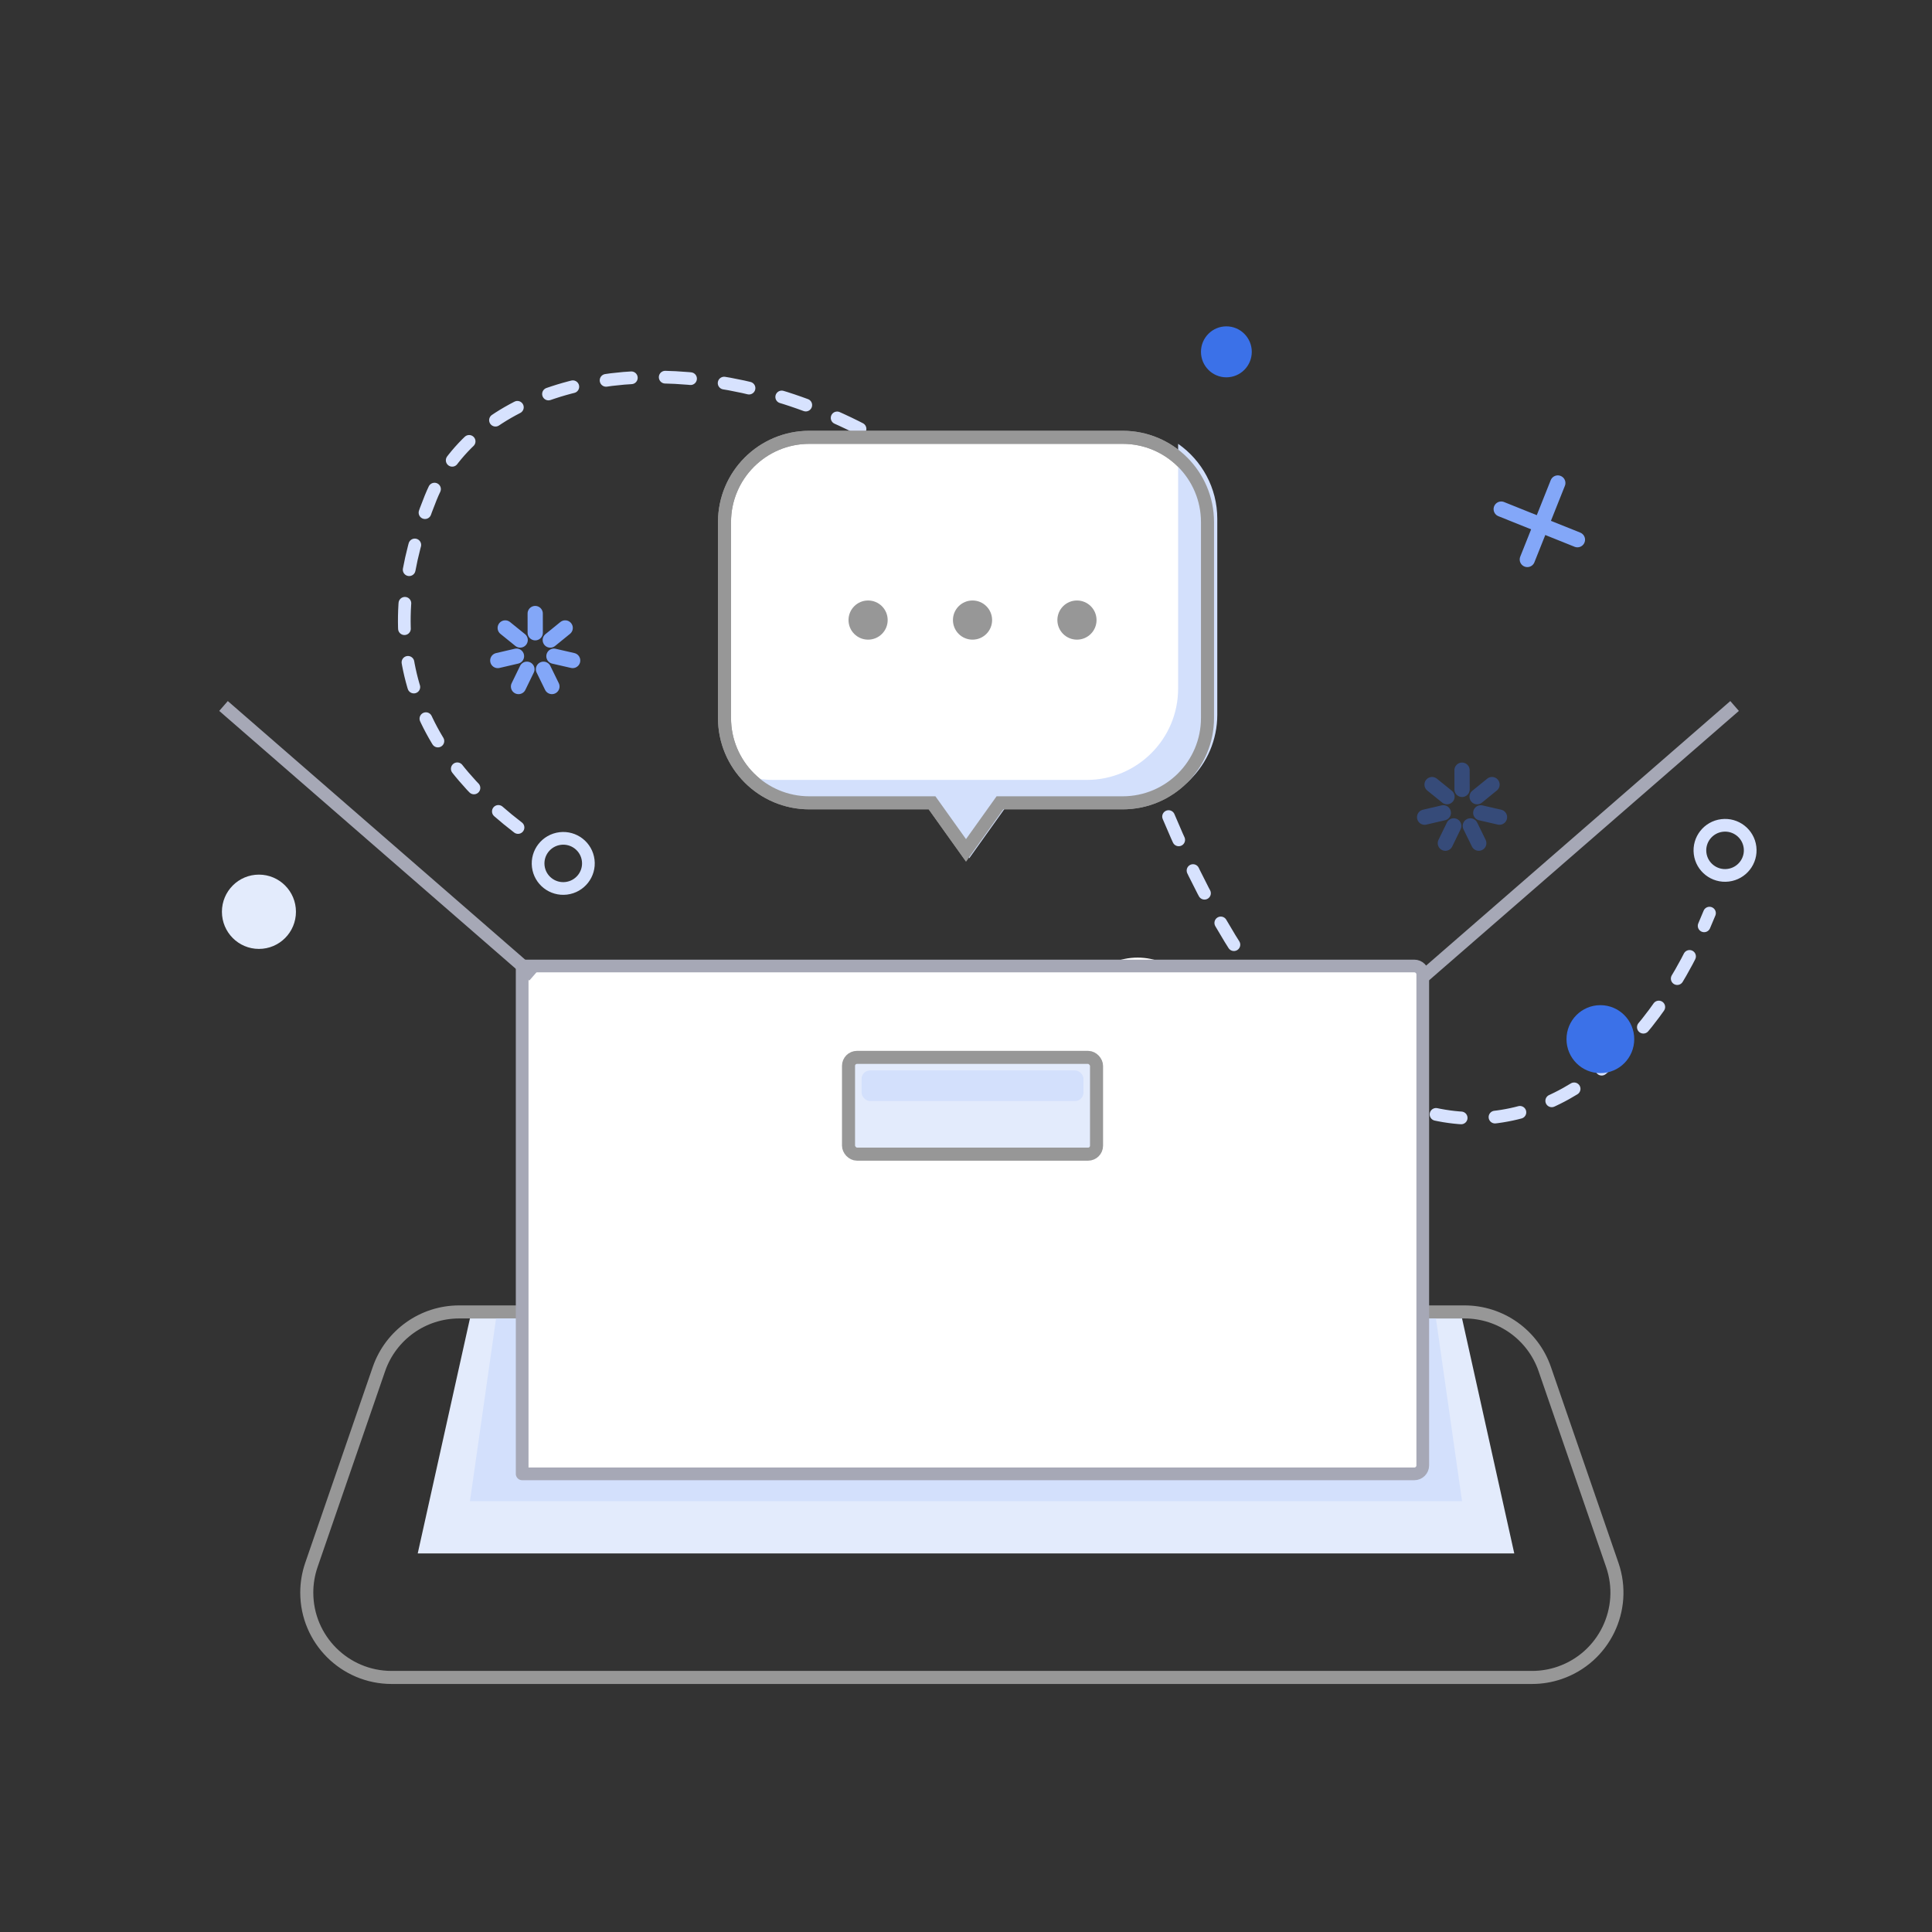 <?xml version="1.0" encoding="UTF-8"?>
<svg width="148px" height="148px" viewBox="0 0 148 148" version="1.1" xmlns="http://www.w3.org/2000/svg" xmlns:xlink="http://www.w3.org/1999/xlink">
    <rect x="0" y="0" width="148" height="148" fill="#333333" stroke="none"/>
    <!-- Generator: Sketch 61 (89581) - https://sketch.com -->
    <title>矩形</title>
    <desc>Created with Sketch.</desc>
    <g id="Components" stroke="none" stroke-width="1" fill="none" fill-rule="evenodd">
        <g id="移动端-空状态图片" transform="translate(-682, -161)">
            <g id="系统维护" transform="translate(668, 161)">
                <g id="Group-2" transform="translate(14, 0)">
                    <rect id="矩形" fill="#D8D8D8" opacity="0" x="0" y="0" width="148" height="148"></rect>
                    <path d="M79.698,15.853 C87.304,8.118 95.933,6.931 105.585,12.292 C120.063,20.335 114.091,55.712 77.765,64.551 C41.439,73.391 42.419,94.732 62.064,105.645" id="路径-4" stroke="#D7E2FE" stroke-width="0.973" stroke-linecap="round" stroke-dasharray="1.946,2.595" transform="translate(80.719, 57.323) rotate(-97) translate(-80.719, -57.323) "></path>
                    <path d="M134.068,65.141 C134.068,66.206 133.208,67.068 132.147,67.068 C131.086,67.068 130.226,66.206 130.226,65.141 C130.226,64.077 131.086,63.214 132.147,63.214 C133.208,63.214 134.068,64.077 134.068,65.141 Z" id="Stroke-9" stroke="#D7E2FE" stroke-width="0.973" stroke-linecap="round" transform="translate(132.147, 65.141) rotate(-97) translate(-132.147, -65.141) "></path>
                    <path d="M45.068,66.141 C45.068,67.206 44.208,68.068 43.147,68.068 C42.086,68.068 41.226,67.206 41.226,66.141 C41.226,65.077 42.086,64.214 43.147,64.214 C44.208,64.214 45.068,65.077 45.068,66.141 Z" id="Stroke-9-Copy" stroke="#D5E1FD" stroke-width="0.973" stroke-linecap="round" transform="translate(43.147, 66.141) rotate(-97) translate(-43.147, -66.141) "></path>
                    <path d="M92.109,78.337 C92.109,81.088 89.886,83.317 87.146,83.317 C84.404,83.317 82.183,81.088 82.183,78.337 C82.183,75.587 84.404,73.357 87.146,73.357 C89.886,73.357 92.109,75.587 92.109,78.337" id="Fill-15" fill="#FFFFFF"></path>
                    <path d="M95.892,26.952 C95.892,28.031 95.021,28.905 93.946,28.905 C92.871,28.905 92,28.031 92,26.952 C92,25.874 92.871,25 93.946,25 C95.021,25 95.892,25.874 95.892,26.952" id="Fill-19" fill="#3B71E8"></path>
                    <path d="M125.189,79.603 C125.189,81.041 124.027,82.207 122.594,82.207 C121.161,82.207 120,81.041 120,79.603 C120,78.165 121.161,77 122.594,77 C124.027,77 125.189,78.165 125.189,79.603" id="Fill-19备份" fill="#3B71E8" transform="translate(122.595, 79.604) scale(-1, 1) translate(-122.595, -79.604) "></path>
                    <path d="M22.671,69.846 C22.671,71.418 21.402,72.691 19.835,72.691 C18.269,72.691 17,71.418 17,69.846 C17,68.274 18.269,67 19.835,67 C21.402,67 22.671,68.274 22.671,69.846" id="Fill-21" fill="#E3EBFC"></path>
                    <path d="M77.825,74.763 C77.982,74.654 78.135,74.539 78.289,74.426 C78.147,74.529 78,74.624 77.857,74.724 C77.846,74.737 77.836,74.75 77.825,74.763" id="路径" fill="#E7F0FA"></path>
                    <path d="M74,65.14 L76.6,61.5 L86,61.5 C89.59,61.5 92.5,58.59 92.5,55 L92.5,40 C92.5,36.41 89.59,33.5 86,33.5 L62,33.5 C58.41,33.5 55.5,36.41 55.5,40 L55.5,55 C55.5,58.59 58.41,61.5 62,61.5 L71.4,61.5 L74,65.14 Z" id="Combined-Shape" stroke="#979797" fill="#FFFFFF"></path>
                    <path d="M35.172,100.5 C32.399,100.5 29.932,102.259 29.027,104.881 L23.855,119.881 C23.62,120.563 23.5,121.279 23.5,122 C23.5,125.59 26.41,128.5 30,128.5 L117.363,128.5 C118.085,128.5 118.801,128.38 119.482,128.145 C122.876,126.975 124.679,123.275 123.508,119.881 L118.336,104.881 C117.432,102.259 114.964,100.5 112.191,100.5 L35.172,100.5 Z" id="Rectangle" stroke="#979797"></path>
                    <path d="M93.25,39.745 L93.25,54.745 C93.25,58.611 90.116,61.745 86.25,61.745 L77.106,61.745 L74.25,65.745 L71.392,61.745 L62.25,61.745 C60.158,61.745 58.281,60.828 56.999,59.375 C57.706,59.615 58.462,59.745 59.25,59.745 L59.25,59.745 L83.25,59.745 C87.116,59.745 90.25,56.611 90.25,52.745 L90.25,52.745 L90.25,34 C92.063,35.265 93.25,37.367 93.25,39.745 Z" id="Combined-Shape" fill="#D3E0FC"></path>
                    <path d="M74,65.14 L76.6,61.5 L86,61.5 C89.59,61.5 92.5,58.59 92.5,55 L92.5,40 C92.5,36.41 89.59,33.5 86,33.5 L62,33.5 C58.41,33.5 55.5,36.41 55.5,40 L55.5,55 C55.5,58.59 58.41,61.5 62,61.5 L71.4,61.5 L74,65.14 Z" id="Combined-Shape" stroke="#979797"></path>
                    <polygon id="Rectangle" fill="#E3EBFC" points="36 101 112 101 116 119 32 119"></polygon>
                    <polygon id="Rectangle" fill="#D3E0FC" points="38 101 110 101 112 115 36 115"></polygon>
                    <path d="M108.342,112.904 L40,112.904 L40,112.904 L40,74 L108.342,74 C108.7,74 108.99,74.29 108.99,74.649 L108.99,112.256 C108.99,112.614 108.7,112.904 108.342,112.904 Z" id="Stroke-31" stroke="#A6A8B6" stroke-width="0.973" fill="#FFFFFF" stroke-linecap="round" stroke-linejoin="round"></path>
                    <line x1="17.5" y1="54.41" x2="40.5" y2="74.41" id="Line" stroke="#A6A8B6" stroke-linecap="square"></line>
                    <line x1="109.5" y1="54.41" x2="132.5" y2="74.41" id="Line-Copy" stroke="#A6A8B6" stroke-linecap="square" transform="translate(121, 64.41) scale(1, -1) translate(-121, -64.41) "></line>
                    <rect id="矩形" stroke="#979797" fill="#E3EBFC" x="65" y="81" width="19" height="7.414" rx="0.649"></rect>
                    <rect id="矩形" fill="#D3E0FC" x="66" y="82" width="17" height="2.343" rx="0.649"></rect>
                    <line x1="115" y1="39" x2="120.838" y2="41.343" id="Stroke-41" stroke="#83A7F8" stroke-width="1.168" stroke-linecap="round"></line>
                    <line x1="119.335" y1="37" x2="117" y2="42.858" id="Stroke-44" stroke="#83A7F8" stroke-width="1.168" stroke-linecap="round"></line>
                    <path d="M40.999,47 L41.001,48.471 M43.296,48.103 L42.154,49.03 M43.868,50.597 L42.434,50.268 M42.28,52.59 L41.634,51.269 M39.721,52.591 L40.364,51.268 M38.133,50.599 L39.565,50.266 M38.703,48.104 L39.847,49.028" id="Stroke-44-Copy" stroke="#83A7F8" stroke-width="1.168" stroke-linecap="round"></path>
                    <path d="M111.999,59 L112.001,60.471 M114.296,60.103 L113.154,61.03 M114.868,62.597 L113.434,62.268 M113.28,64.59 L112.634,63.269 M110.721,64.591 L111.364,63.268 M109.133,62.599 L110.565,62.266 M109.703,60.104 L110.847,61.028" id="Stroke-44-Copy-2" stroke="#3B71E8" stroke-width="1.168" opacity="0.39" stroke-linecap="round"></path>
                    <g id="Group" transform="translate(65, 46)" fill="#979797">
                        <circle id="Oval-3" cx="1.5" cy="1.5" r="1.5"></circle>
                        <circle id="Oval-3-Copy" cx="9.5" cy="1.5" r="1.5"></circle>
                        <circle id="Oval-3-Copy-2" cx="17.5" cy="1.5" r="1.5"></circle>
                    </g>
                </g>
            </g>
        </g>
    </g>
</svg>
